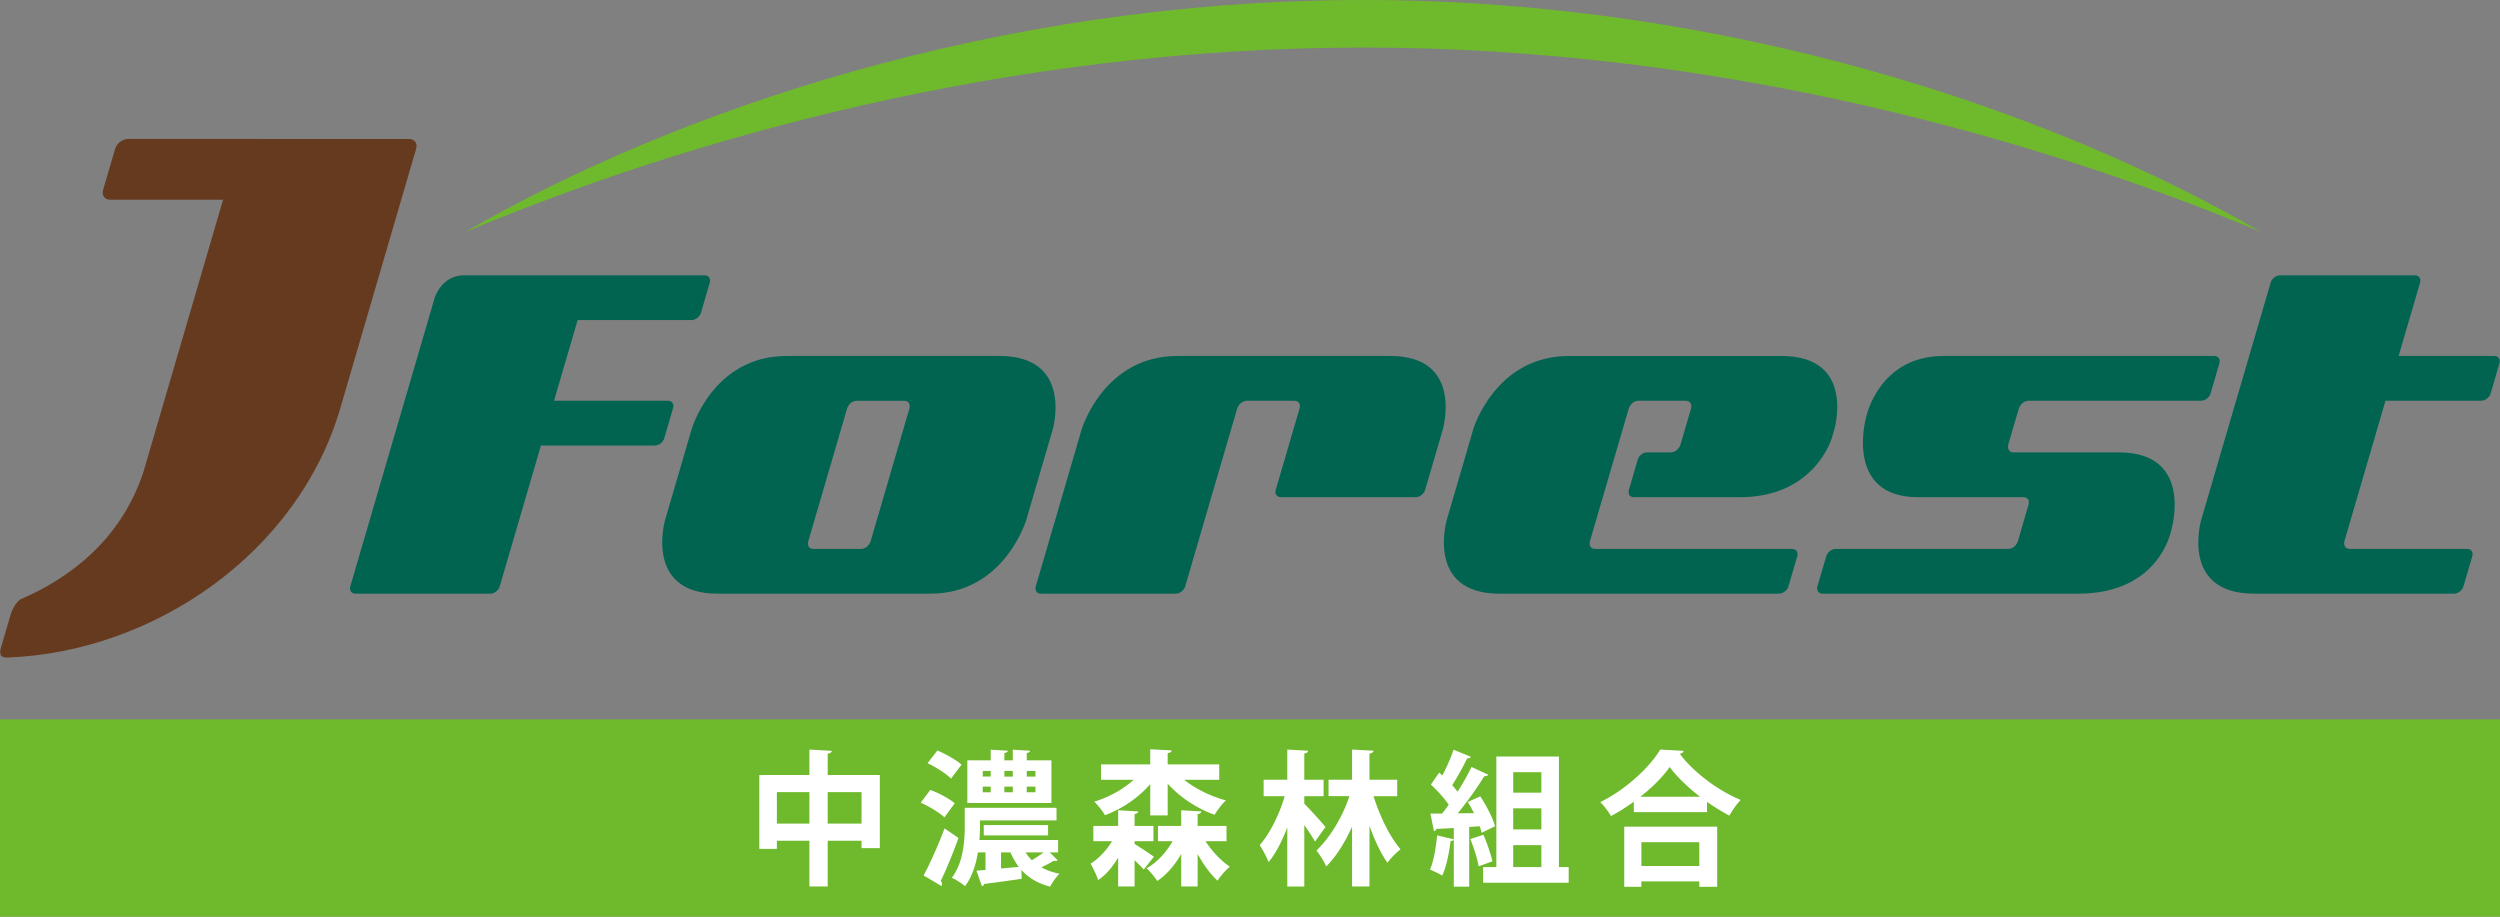 <svg xmlns="http://www.w3.org/2000/svg" xml:space="preserve" width="300" height="110"><rect width="100%" height="100%" fill="#808080" stroke="none"/><path fill="#006451" d="M119.928 42.716H94.407c-8.862 0-11.405 8.774-11.405 8.774l-3.196 10.922s-2.549 8.83 6.313 8.83h25.526c8.861 0 11.5-8.83 11.5-8.83l3.192-10.922c.001 0 2.514-8.774-6.409-8.774zM103.249 65.87h-5.595c-.929 0-.657-.929-.657-.929l4.656-15.931s.271-.918 1.216-.918h5.58c.947 0 .686.918.686.918l-4.653 15.912s-.256.948-1.233.948zM166.827 42.716h-25.531c-8.908 0-11.512 8.861-11.512 8.861l-5.494 18.798c-.143.479.14.867.621.867h16.176c.483 0 .989-.389 1.134-.867l6.243-21.359s.305-.924 1.206-.924h5.592c.968 0 .686.924.686.924l-2.864 9.781c-.14.479.141.867.629.867h16.17c.483 0 .991-.389 1.131-.867l2.117-7.238s2.584-8.843-6.304-8.843zM243.485 48.092h20.646c.484 0 .993-.392 1.133-.87l1.062-3.637c.142-.48-.137-.869-.621-.869h-32.468c-7.818 0-9.302 7.353-9.302 7.353s-2.695 9.595 6.243 9.595h12.561c.963 0 .686.888.686.888l-1.277 4.384s-.258.935-1.222.935h-20.643c-.479 0-.988.387-1.129.87l-1.068 3.635c-.136.479.144.867.629.867h30.635c10.067 0 11.268-7.907 11.268-7.907s2.564-9.047-6.308-9.047h-12.635c-.93 0-.681-.96-.681-.96l1.265-4.306c0-.001.298-.931 1.226-.931zM297.741 48.092c.487 0 .992-.392 1.135-.87l1.062-3.637c.141-.48-.14-.869-.621-.869h-11.482l2.576-8.813c.14-.482-.141-.866-.622-.866h-16.174c-.482 0-.988.383-1.131.866l-8.351 28.524s-2.563 8.814 6.366 8.814h23.985c.478 0 .985-.389 1.129-.867l1.063-3.635c.142-.483-.141-.87-.62-.87h-14.054c-.928 0-.666-.948-.666-.948l4.921-16.83h11.484zM82.981 38.412c.481 0 .99-.392 1.129-.862l1.062-3.641c.142-.482-.137-.871-.622-.871H55.676c-2.716 0-3.519 2.72-3.519 2.72L42.034 70.375c-.142.479.143.867.627.867h16.17c.483 0 .991-.389 1.133-.867l4.946-16.911h13.666c.482 0 .992-.389 1.134-.869l1.065-3.637c.138-.477-.144-.866-.626-.866H66.481l2.835-9.68h13.665zM219.82 52.559l.294-1.003s2.617-8.839-6.326-8.839h-25.497c-8.907 0-11.502 8.804-11.502 8.804l-3.178 10.876s-2.572 8.846 6.327 8.846h33.538c.479 0 .991-.389 1.135-.867l1.063-3.635c.14-.483-.142-.87-.627-.87h-23.585c-.934 0-.667-.937-.667-.937l4.655-15.906s.267-.936 1.207-.936h5.586c.946 0 .683.936.683.936l-1.265 4.317s-.273.943-1.224.943h-2.777c-.879 0-1.127.862-1.127.862l-1.071 3.652s-.244.861.629.861h12.729c8.956.001 11-7.104 11-7.104z"/><path fill="#663A1F" d="M49.936 17.855c.194-.648-.188-1.179-.844-1.179H15.353c-.656 0-1.35.531-1.537 1.179l-1.446 4.938c-.19.645.193 1.178.847 1.178h13.551l-9.536 32.59C14.457 65.112 7.855 69.61 2.417 71.936c-.48.34-.947 1.153-1.132 1.792-.364 1.239-.938 3.194-1.167 3.991-.358 1.215.418 1.199.803 1.184 17.532-.662 34.835-12.548 39.909-29.893.057-.185 9.106-31.155 9.106-31.155z"/><path fill="#6FB92C" d="M271.308 27.83C246.635 13.466 207.572 0 163.586 0 119.602 0 80.535 13.466 55.864 27.83 82.31 16.757 120.769 5.705 163.586 5.705c42.815 0 81.274 11.052 107.722 22.125zM0 86.326h300V110H0z"/><g fill="#FFF"><path d="M99.324 92.997h6.255v8.782h-2.194v-.89h-4.061v5.49h-2.195v-5.49h-3.904v.977h-2.107v-8.869h6.012v-3.05l2.684.158c-.019.174-.14.276-.488.33v2.562zm-6.099 5.837h3.904v-3.78h-3.904v3.78zm6.099 0h4.061v-3.78h-4.061v3.78zM111.638 94.791c1.012.366 2.284 1.047 2.928 1.604l-1.237 1.689c-.575-.558-1.848-1.325-2.842-1.76l1.151-1.533zm-.802 10.264c.731-1.376 1.743-3.59 2.509-5.646l1.673 1.151c-.679 1.864-1.463 3.799-2.125 5.14a.622.622 0 0 1 .139.384.63.63 0 0 1-.052.244l-2.144-1.273zm1.656-15.004c.975.436 2.265 1.133 2.892 1.708l-1.255 1.673c-.574-.575-1.813-1.377-2.822-1.847l1.185-1.534zm13.47 12.233.959.94a.347.347 0 0 1-.244.087c-.054 0-.123-.017-.193-.034a18.36 18.36 0 0 1-1.516.802c.628.349 1.342.61 2.18.768-.4.364-.891 1.08-1.134 1.55-1.48-.383-2.596-1.062-3.45-2.003l.034 1.062c-1.674.244-3.38.487-4.495.611a.354.354 0 0 1-.278.278l-.646-1.864 1.082-.087v-2.109h-.906c-.243 1.447-.697 2.927-1.552 4.061-.331-.313-1.148-.82-1.586-1.01 1.395-1.847 1.553-4.428 1.553-6.204v-2.197h11.012v1.517h-9.183v.697c0 .504-.019 1.063-.07 1.655h9.444v1.481h-1.011zm.208-11.048v5.123h-10.088v-5.123h2.805v-1.271l2.057.121c-.02.139-.14.227-.42.28v.87h1.012v-1.271l2.074.121c-.018.139-.122.227-.401.28v.87h2.961zm-8.242 1.274v.678h.959v-.678h-.959zm0 1.88v.681h.959v-.681h-.959zm7.842 5.856h-7.72v-1.238h7.72v1.238zm-5.647 3.973 2.126-.191a8.811 8.811 0 0 1-.992-1.743h-1.134v1.934zm1.412-11.709h-1.012v.678h1.012v-.678zm0 1.88h-1.012v.681h1.012v-.681zm1.533 7.894c.21.349.471.662.75.94.471-.278.992-.627 1.43-.94h-2.18zm1.185-9.096v-.678h-1.045v.678h1.045zm0 1.882v-.68h-1.045v.681h1.045zM136.15 100.943v.331c.679.418 1.968 1.271 2.317 1.532l-1.219 1.534a22.598 22.598 0 0 0-1.099-1.116v3.155h-1.97v-3.469c-.661 1.116-1.463 2.073-2.404 2.701-.174-.592-.594-1.41-.907-1.968.994-.627 1.919-1.604 2.581-2.701h-2.248v-1.829h2.979V97.23l2.405.14c-.018.174-.14.261-.436.313v1.43h2.265v1.829h-2.264zm1.881-3.101v-3.747c-1.429 1.638-3.362 2.963-5.437 3.729-.278-.505-.871-1.237-1.288-1.621 1.759-.54 3.466-1.479 4.738-2.63h-3.92v-1.848h5.906v-1.813l2.563.139c-.019.174-.157.279-.471.331v1.343h6.185v1.848h-4.217c1.378 1.08 3.172 1.986 5.019 2.474-.452.4-1.046 1.201-1.359 1.726-2.107-.751-4.13-2.073-5.627-3.729v3.8h-2.092zm9.15 3.101h-2.526c.802 1.22 1.864 2.368 2.927 3.049-.471.401-1.132 1.132-1.479 1.689-.855-.784-1.692-1.933-2.388-3.205v3.903h-1.97v-3.903c-.768 1.342-1.743 2.491-2.876 3.242-.296-.455-.87-1.169-1.288-1.517 1.253-.697 2.351-1.9 3.136-3.259h-1.761v-1.829h2.789V97.23l2.421.14c-.017.174-.157.261-.451.331v1.412h3.467v1.83zM156.514 96.446c.645.627 2.196 2.354 2.544 2.788l-1.255 1.76c-.294-.539-.784-1.271-1.289-1.986v7.372h-2.038v-7.092c-.627 1.637-1.395 3.152-2.249 4.163-.227-.627-.714-1.498-1.062-2.037 1.254-1.412 2.388-3.765 2.997-5.873h-2.526v-1.969h2.84v-3.625l2.491.139c-.016.176-.14.28-.453.333v3.153h2.317v1.969h-2.317v.905zm11.152-.905h-2.84c.749 2.422 1.969 4.896 3.24 6.378-.487.365-1.201 1.079-1.568 1.619-.802-1.132-1.55-2.718-2.16-4.443v7.285h-2.091v-7.179c-.854 1.899-1.916 3.605-3.103 4.774-.243-.611-.783-1.412-1.168-1.917 1.656-1.569 3.138-4.061 3.957-6.518h-2.508v-1.969h2.821v-3.625l2.579.139c-.018.193-.157.28-.488.35v3.137h3.328v1.969zM177.803 99.933a8.027 8.027 0 0 0-.244-.785l-1.256.087v7.162h-1.847v-5.646c-.053.106-.174.175-.384.157-.174 1.43-.504 3.103-1.009 4.167-.367-.246-1.047-.542-1.465-.733.436-.959.714-2.613.854-4.095l2.004.47v-1.358c-.784.051-1.499.087-2.073.104a.365.365 0 0 1-.314.261l-.417-2.091h1.393c.263-.331.524-.679.802-1.063-.521-.767-1.376-1.726-2.144-2.422l.994-1.43.384.333c.522-.978 1.045-2.163 1.343-3.085l2.09.854c-.07.121-.227.19-.471.19-.437.959-1.168 2.248-1.777 3.223.244.264.452.523.646.769a29.778 29.778 0 0 0 1.672-2.963l2.004.923c-.053.123-.227.193-.487.193-.801 1.322-2.022 3.048-3.171 4.443l1.95-.019c-.244-.469-.488-.939-.749-1.341l1.499-.68c.731 1.114 1.517 2.597 1.776 3.589l-1.603.786zm.209.243c.435 1.012.888 2.317 1.079 3.188-.505.174-1.027.367-1.656.594-.137-.871-.574-2.249-.992-3.277l1.569-.505zm9.06 3.869h1.168v1.882h-10.264v-1.882h1.586V90.783h7.51v13.262zm-2.108-11.379h-3.379v2.457h3.379v-2.457zm0 6.865v-2.527h-3.379v2.527h3.379zm-3.379 1.883v2.631h3.379v-2.631h-3.379zM196.058 96.202a25.05 25.05 0 0 1-2.735 1.727c-.277-.488-.854-1.256-1.288-1.674 3.015-1.481 5.906-4.147 7.196-6.308l2.805.158c-.052.189-.208.313-.469.346 1.689 2.266 4.686 4.463 7.316 5.543-.504.522-.992 1.237-1.358 1.882a24.868 24.868 0 0 1-2.682-1.656v1.238h-8.785v-1.256zm-1.149 10.212v-7.213h11.152v7.213h-2.144v-.646h-6.952v.646h-2.056zm9.096-10.803c-1.463-1.135-2.788-2.404-3.643-3.573-.802 1.169-2.055 2.421-3.52 3.573h7.163zm-.087 5.453h-6.952v2.858h6.952v-2.858z"/></g></svg>